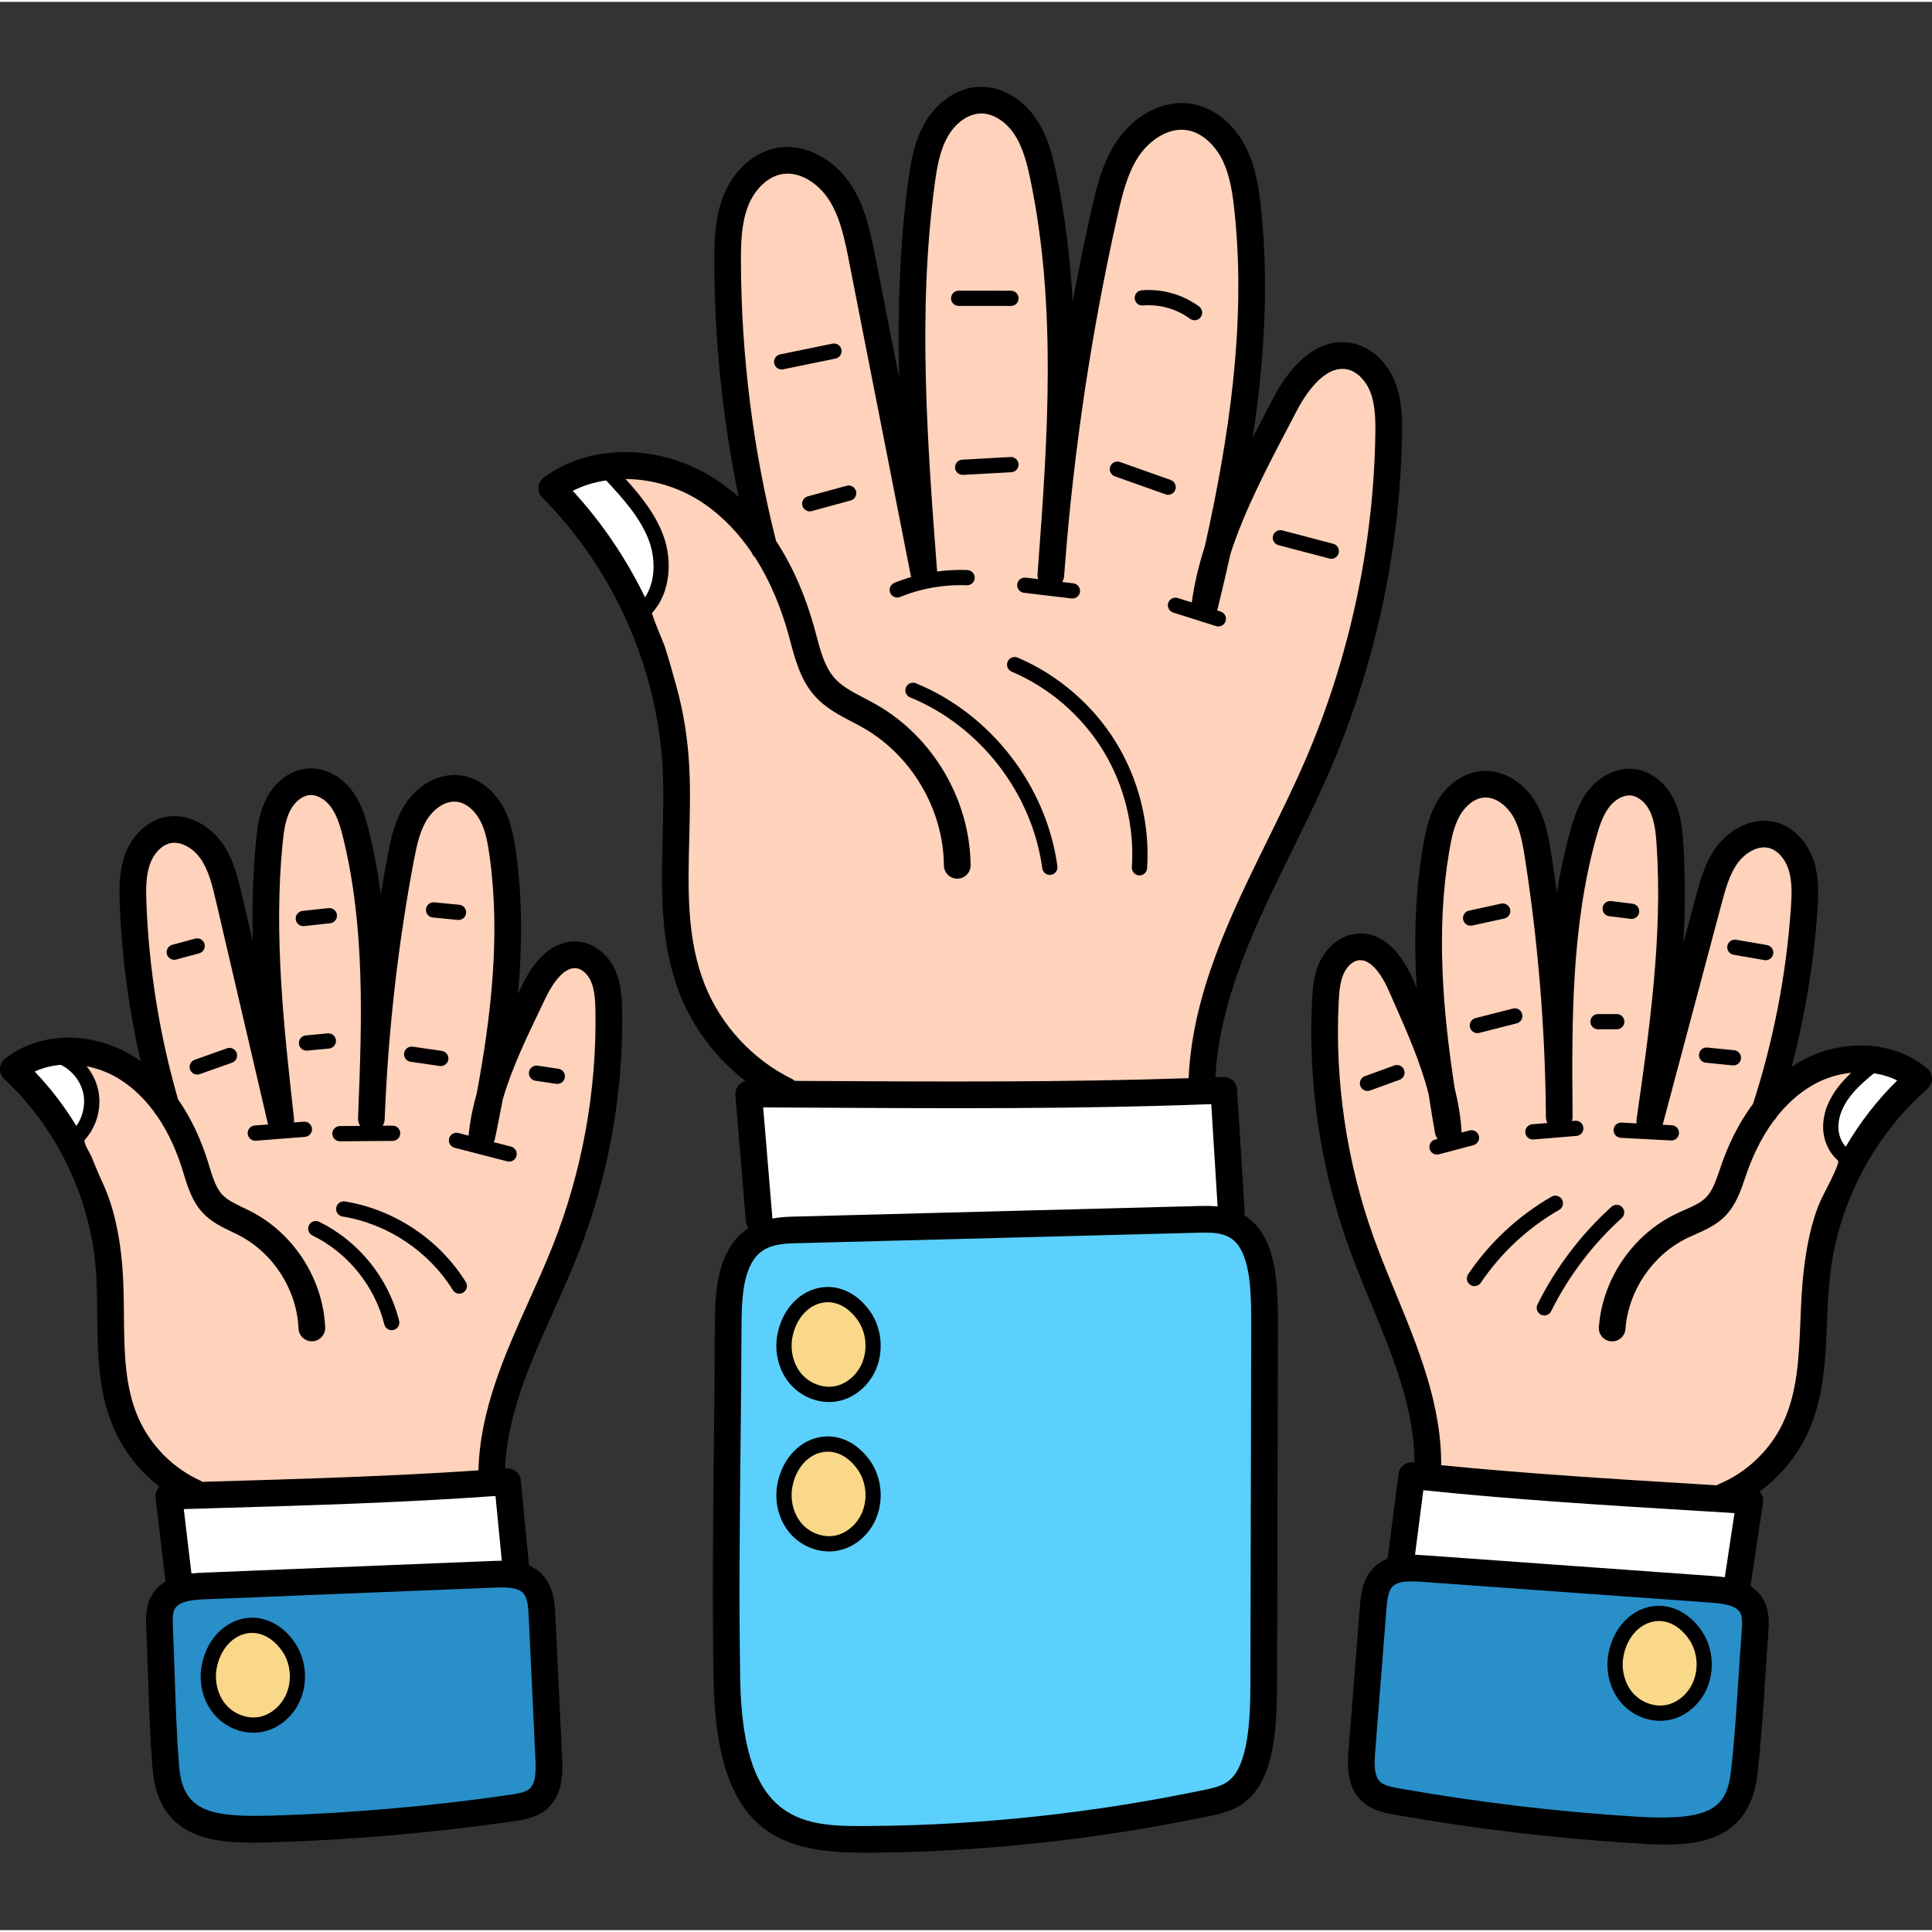 <svg xmlns="http://www.w3.org/2000/svg" height="511pt" version="1.1" viewBox="0 -22 511.999 511" width="511pt">
<rect x="0" y="-22" width="511.999" height="511" fill="#333333" stroke="none"/>
<g id="surface1">
<path d="M 370.336 454.406 C 391.16 458.09 412.395 460.621 433.453 461.926 C 436.02 462.086 438.273 462.16 440.344 462.16 C 454.871 462.16 460.469 458.199 461.73 447.02 C 462.676 438.598 463.246 429.629 463.703 422.434 L 463.891 419.602 C 464.094 416.461 464.305 413.273 464.551 410.125 L 464.559 409.996 C 464.75 407.469 464.812 405.227 463.77 403.383 C 461.98 400.234 457.832 399.52 453.617 399.219 L 376.938 393.699 C 376.141 393.645 375.09 393.582 374.039 393.582 C 371.93 393.582 368.898 393.816 366.922 395.828 C 365.043 397.738 364.664 400.676 364.418 403.777 L 361.449 441.492 C 361.164 445.18 361.074 449.312 363.59 451.766 C 365.258 453.402 367.633 453.93 370.336 454.406 Z M 429.199 416.312 C 430.125 411.152 433.465 407.207 437.707 406.262 C 438.34 406.117 438.98 406.051 439.613 406.051 C 442.852 406.051 446.047 407.938 448.383 411.227 C 451.211 415.215 451.422 420.934 448.895 425.137 C 447.301 427.793 444.801 429.676 442.047 430.305 C 441.367 430.453 440.664 430.531 439.969 430.531 C 436.984 430.531 434 429.172 431.988 426.887 C 429.551 424.133 428.512 420.18 429.199 416.312 Z M 429.199 416.312 " style=" stroke:none;fill-rule:nonzero;fill:rgb(15.686%,56.078%,78.824%);fill-opacity:1;" />
<path d="M 72.281 461.652 C 93.441 460.996 114.742 459.133 135.609 456.109 C 137.836 455.777 140.609 455.367 142.422 453.684 C 145.043 451.285 145.066 447.148 144.883 443.473 L 143.105 405.68 C 142.957 402.59 142.672 399.648 140.863 397.68 C 138.844 395.465 135.531 395.18 132.871 395.18 C 132.215 395.18 131.551 395.199 130.895 395.227 L 54.098 398.336 C 49.871 398.504 45.699 399.09 43.809 402.191 C 42.707 404.016 42.711 406.301 42.82 408.891 C 43.016 413.086 43.16 417.457 43.281 421.23 L 43.297 421.711 C 43.562 429.648 43.836 437.855 44.488 445.855 C 45.562 459.129 53.781 461.727 67.613 461.727 C 69.012 461.727 70.535 461.703 72.281 461.652 Z M 59.176 430.035 C 56.742 427.281 55.699 423.328 56.391 419.465 C 57.316 414.309 60.66 410.367 64.914 409.418 C 65.547 409.277 66.191 409.203 66.828 409.203 C 70.059 409.203 73.246 411.09 75.57 414.379 C 78.398 418.371 78.613 424.09 76.082 428.293 C 74.496 430.941 72 432.824 69.215 433.461 C 68.582 433.605 67.891 433.684 67.156 433.684 C 64.176 433.684 61.191 432.32 59.176 430.035 Z M 59.176 430.035 " style=" stroke:none;fill-rule:nonzero;fill:rgb(15.686%,56.078%,78.824%);fill-opacity:1;" />
<path d="M 227.883 464.43 C 228.965 464.43 230.059 464.422 231.156 464.41 C 260.766 464.148 290.723 460.879 320.195 454.688 C 324.051 453.875 327.453 452.887 330.012 448.992 C 334.34 442.426 334.359 429.773 334.367 422.98 L 334.586 328.77 C 334.609 320.863 334.418 313.332 331.898 308.055 C 329.016 301.988 324.148 301.152 319.32 301.152 C 318.926 301.152 318.512 301.16 318.051 301.172 L 210.27 303.984 C 204.32 304.141 198.41 305.363 195.461 313.16 C 194.602 315.445 194.039 318.285 193.746 321.855 C 193.52 324.773 193.508 327.719 193.5 330.359 C 193.461 339.566 193.367 348.977 193.277 358.074 L 193.246 361.328 C 193.035 381.438 192.82 402.234 193.168 422.574 C 193.82 461.23 209.961 464.43 227.883 464.43 Z M 208.949 331.82 C 209.875 326.668 213.215 322.727 217.465 321.781 C 218.098 321.637 218.746 321.566 219.383 321.566 C 222.656 321.566 225.766 323.402 228.129 326.734 C 230.957 330.734 231.168 336.457 228.645 340.652 C 227.059 343.305 224.559 345.188 221.766 345.82 C 221.129 345.969 220.457 346.043 219.719 346.043 C 216.727 346.043 213.746 344.68 211.738 342.395 C 209.301 339.641 208.262 335.688 208.949 331.82 Z M 208.949 371.422 C 209.875 366.27 213.215 362.324 217.461 361.379 C 218.098 361.238 218.742 361.164 219.383 361.164 C 222.656 361.164 225.766 363.004 228.129 366.336 C 230.957 370.336 231.168 376.059 228.645 380.254 C 227.059 382.902 224.559 384.785 221.758 385.422 C 221.113 385.574 220.422 385.652 219.719 385.652 C 216.742 385.652 213.758 384.285 211.738 381.996 C 209.301 379.242 208.262 375.285 208.949 371.422 Z M 208.949 371.422 " style=" stroke:none;fill-rule:nonzero;fill:rgb(35.686%,81.569%,98.824%);fill-opacity:1;" />
<path d="M 497.043 258.953 L 495.711 258.754 L 494.676 259.617 C 492.309 261.59 489.836 263.73 487.871 266.293 C 485.398 269.539 484.09 273.16 484.191 276.496 C 484.27 279.031 485.25 281.543 486.879 283.391 L 489.617 286.488 L 491.715 282.922 C 495.406 276.633 499.836 270.93 504.879 265.973 L 507.867 263.035 L 504.125 261.152 C 501.996 260.082 499.613 259.344 497.043 258.953 Z M 497.043 258.953 " style=" stroke:none;fill-rule:nonzero;fill:rgb(100%,100%,100%);fill-opacity:1;" />
<path d="M 377.508 369.438 L 374.598 369.137 L 371.598 392.441 L 374.926 392.52 C 375.523 392.535 376.082 392.574 376.586 392.605 L 453.695 398.152 C 454.52 398.215 455.539 398.285 456.656 398.449 L 459.617 398.891 L 463.113 375.688 L 450.559 374.93 C 426.645 373.473 401.918 371.969 377.508 369.438 Z M 377.508 369.438 " style=" stroke:none;fill-rule:nonzero;fill:rgb(100%,100%,100%);fill-opacity:1;" />
<path d="M 210.246 302.91 L 318.02 300.102 C 318.484 300.09 319.008 300.078 319.578 300.078 C 320.605 300.078 321.516 300.121 322.352 300.215 L 325.895 300.605 L 323.812 266.992 L 320.883 267.105 C 301.672 267.844 280.328 268.188 253.715 268.188 C 241.406 268.188 229.031 268.121 217.062 268.055 L 215.676 268.047 C 211.211 268.02 206.734 267.988 202.258 267.973 L 198.988 267.961 L 201.996 304.035 L 205.297 303.375 C 207.156 303.004 208.902 302.949 210.246 302.91 Z M 210.246 302.91 " style=" stroke:none;fill-rule:nonzero;fill:rgb(100%,100%,100%);fill-opacity:1;" />
<path d="M 170.531 141.816 L 173.434 137.453 C 177.105 131.941 176.543 124.691 174.949 120.16 C 172.516 113.23 167.152 107.434 162.84 102.773 L 161.762 101.609 L 160.195 101.844 C 156.641 102.375 153.352 103.406 150.418 104.91 L 146.91 106.711 L 149.582 109.613 C 157.027 117.695 163.305 126.941 168.242 137.102 Z M 170.531 141.816 " style=" stroke:none;fill-rule:nonzero;fill:rgb(100%,100%,100%);fill-opacity:1;" />
<path d="M 136.285 394.102 L 134.008 370.75 L 131.094 370.961 C 106.746 372.711 82.008 373.441 58.086 374.148 L 45.34 374.52 L 48.113 397.812 L 51.078 397.473 C 52.199 397.344 53.242 397.297 54.051 397.27 L 130.879 394.16 C 131.488 394.133 132.199 394.102 132.98 394.102 Z M 136.285 394.102 " style=" stroke:none;fill-rule:nonzero;fill:rgb(100%,100%,100%);fill-opacity:1;" />
<path d="M 17.418 256.992 L 16.672 256.633 L 15.852 256.703 C 13.008 256.949 10.348 257.637 7.941 258.75 L 4.129 260.512 L 7.031 263.547 C 11.016 267.715 14.598 272.395 17.676 277.449 L 20.047 281.355 L 22.688 277.625 C 24.93 274.457 25.797 270.352 25.016 266.645 C 24.152 262.543 21.238 258.848 17.418 256.992 Z M 17.418 256.992 " style=" stroke:none;fill-rule:nonzero;fill:rgb(100%,100%,100%);fill-opacity:1;" />
<path d="M 478.695 262.57 C 474.906 264.785 471.469 267.836 468.48 271.637 L 468.309 271.855 L 468.18 272.098 C 468.141 272.176 468.09 272.238 468.023 272.297 L 467.801 272.5 L 467.625 272.738 C 464.555 276.887 462.016 281.82 460.062 287.426 C 459.926 287.836 459.781 288.254 459.625 288.699 C 458.562 291.844 457.363 295.406 454.805 297.891 C 452.898 299.746 450.355 300.859 448.098 301.848 C 447.348 302.184 446.598 302.516 445.871 302.871 C 435.723 307.785 428.617 318.227 427.766 329.484 C 427.746 329.758 427.516 329.98 427.211 329.98 C 427.211 329.98 427.211 329.98 427.207 329.98 C 426.906 329.957 426.68 329.695 426.699 329.406 C 427.57 317.773 434.91 306.984 445.402 301.906 C 446.141 301.547 446.898 301.207 447.684 300.867 C 449.941 299.879 452.273 298.852 454.059 297.121 C 456.426 294.816 457.539 291.531 458.625 288.336 C 458.766 287.91 458.906 287.488 459.07 287.035 C 461.094 281.227 463.754 276.109 466.977 271.824 L 467.277 271.422 L 467.43 270.941 C 472.918 253.938 476.332 236.301 477.578 218.516 C 477.852 214.551 477.996 210.695 476.848 207.055 C 475.586 203.07 472.75 200.098 469.449 199.297 C 468.816 199.141 468.16 199.062 467.496 199.062 C 463.539 199.062 460.059 201.809 458.281 204.164 C 455.586 207.734 454.41 212.137 453.277 216.398 L 437.281 276.434 L 436.922 276.418 L 436.684 274.773 C 436.664 274.645 436.664 274.594 436.668 274.582 C 440.102 250.609 443.648 225.824 442.008 201.246 C 441.801 198.039 441.453 194.355 439.957 191.215 C 438.344 187.875 435.48 185.617 432.492 185.324 C 432.262 185.301 432.027 185.293 431.793 185.293 C 429.027 185.293 426.16 186.859 424.117 189.488 C 422.02 192.188 420.938 195.652 420.086 198.695 C 413.309 223.059 413.535 248.977 413.734 271.82 L 413.746 273.488 C 413.746 273.531 413.734 273.59 413.711 273.66 L 413.32 274.867 L 412.746 273.742 C 412.715 273.684 412.676 273.59 412.676 273.539 L 412.664 271.867 C 412.434 249.41 410.562 226.77 407.098 204.57 C 406.371 199.879 405.59 195.703 403.418 192.098 C 401.688 189.215 398.102 185.848 393.676 185.848 C 393.477 185.848 393.277 185.852 393.062 185.867 C 388.062 186.242 385.121 190.668 384.336 192.02 C 382.43 195.324 381.691 199.055 381.047 202.902 C 377.223 225.711 379.836 248.805 382.539 266.375 L 382.559 266.512 L 382.594 266.645 C 383.516 270.352 384.078 273.789 384.312 277.137 C 384.312 277.184 384.305 277.227 384.297 277.273 L 384.141 278.504 L 383.359 277.488 C 383.316 277.434 383.266 277.352 383.25 277.266 C 382.684 274.023 382.121 270.637 381.539 266.914 L 381.52 266.777 L 381.484 266.645 C 379.359 258.25 375.711 249.988 372.184 241.992 L 370.727 238.703 C 369.145 235.062 365.711 228.953 360.492 228.953 C 360.227 228.953 359.961 228.969 359.695 229.004 C 357.113 229.324 354.691 231.332 353.375 234.238 C 352.148 236.938 351.902 240.027 351.758 242.961 C 350.699 264.258 353.945 286.141 361.141 306.242 C 363 311.43 365.18 316.715 367.102 321.375 C 372.957 335.57 379.012 350.25 378.926 365.773 L 378.91 368.508 L 381.629 368.773 C 405.117 371.094 429.293 372.562 450.609 373.852 C 451.988 373.945 453.355 374.023 454.73 374.105 L 455.68 374.129 L 456.457 373.68 L 456.496 373.645 C 464.613 370.309 471.43 363.848 475.195 355.918 C 479.32 347.223 479.711 337.727 480.121 327.613 C 480.289 323.473 480.48 318.781 481.016 314.344 C 481.617 309.34 482.746 304.277 484.359 299.309 L 484.957 297.473 L 485.652 295.617 C 486.832 292.496 488.211 289.418 489.754 286.473 L 490.855 284.371 L 489.062 282.816 C 487.309 281.293 486.219 278.906 486.148 276.43 C 486.035 272.75 487.871 269.531 489.434 267.477 C 490.293 266.344 491.32 265.234 492.66 263.98 L 499.137 257.914 L 490.309 258.805 C 486.211 259.223 482.195 260.523 478.695 262.57 Z M 478.695 262.57 " style=" stroke:none;fill-rule:nonzero;fill:rgb(100%,82.353%,73.333%);fill-opacity:1;" />
<path d="M 348.457 180.609 C 360.395 153.16 366.973 122.828 367.48 92.887 C 367.543 88.75 367.48 84.387 366.008 80.477 C 364.402 76.199 361.137 73.113 357.496 72.426 C 356.914 72.312 356.324 72.258 355.734 72.258 C 348.668 72.258 343.43 80.273 340.934 85.062 C 340.281 86.324 339.621 87.586 338.953 88.859 L 338.66 89.422 C 332.949 100.32 327.043 111.59 323.266 123.246 L 323.219 123.379 L 323.191 123.516 C 322.121 128.273 320.988 133.109 319.801 137.965 L 319.164 139.297 L 318.582 139.109 L 318.797 137.555 C 319.445 132.879 320.543 128.172 322.152 123.172 L 322.195 123.039 L 322.227 122.902 C 327.648 98.531 333.461 66.422 330.23 34.133 C 329.703 28.875 328.992 23.34 326.617 18.535 C 324.602 14.441 320.445 9.785 314.824 8.988 C 314.273 8.914 313.707 8.875 313.148 8.875 C 307.203 8.875 302.113 13.16 299.562 16.828 C 296.176 21.699 294.68 27.496 293.211 34.023 C 286.316 64.703 281.598 96.203 279.188 127.645 L 279.012 129.992 C 279 130.055 278.965 130.121 278.938 130.172 L 278.328 131.168 L 277.977 130.066 C 277.945 129.965 277.945 129.922 277.945 129.922 L 278.117 127.566 C 280.516 95.566 283.234 59.301 276.023 24.602 C 275.129 20.273 273.941 15.316 271.219 11.289 C 268.434 7.141 264.156 4.566 260.062 4.566 C 259.93 4.566 259.797 4.566 259.684 4.574 C 255.391 4.719 251.113 7.66 248.523 12.25 C 246.145 16.465 245.332 21.422 244.703 26.133 C 240.125 60.344 242.781 95.309 245.355 129.18 L 245.457 130.488 C 245.199 130.539 244.945 130.594 244.695 130.648 L 244.281 129.324 L 227.961 46.285 C 226.766 40.188 225.531 33.887 222.062 28.625 C 219.484 24.699 214.625 20.512 208.727 20.512 C 208.043 20.512 207.355 20.57 206.688 20.688 C 201.918 21.527 197.617 25.477 195.465 30.988 C 193.48 36.051 193.336 41.684 193.359 47.023 C 193.449 72.156 196.605 97.23 202.738 121.555 L 202.863 122.047 L 203.141 122.469 C 207.32 128.844 210.602 136.301 212.891 144.613 L 213.398 146.504 C 214.621 151.086 215.883 155.82 219.004 159.285 C 221.332 161.859 224.539 163.539 227.637 165.16 L 228.109 165.406 C 228.984 165.863 229.859 166.32 230.727 166.82 C 244.859 174.859 254.078 190.559 254.207 206.824 C 254.211 207.117 253.973 207.359 253.68 207.363 C 253.391 207.363 253.152 207.129 253.148 206.824 C 253.008 190.941 244.004 175.602 230.199 167.742 C 229.199 167.176 228.176 166.637 227.145 166.102 C 223.965 164.445 220.68 162.738 218.211 159.996 C 214.91 156.328 213.559 151.258 212.363 146.758 L 211.863 144.906 C 209.648 136.871 206.523 129.691 202.582 123.566 L 202.375 123.25 L 202.098 122.988 C 202.047 122.945 202.004 122.875 201.969 122.781 L 201.844 122.461 L 201.648 122.172 C 197.77 116.484 193.191 111.836 188.043 108.348 C 181.535 103.941 173.633 101.488 165.797 101.441 L 158.977 101.402 L 163.559 106.461 C 167.379 110.672 171.176 115.32 173.102 120.809 C 174.855 125.805 174.828 133.273 170.621 137.867 L 169.297 139.309 L 170.086 141.102 C 171.52 144.367 172.789 147.645 173.867 150.852 L 174.539 152.844 L 175.066 154.625 C 175.488 156.059 175.848 157.352 176.168 158.582 L 176.715 160.707 L 177.105 162.441 C 178.473 168.516 179.332 174.672 179.656 180.734 C 179.996 186.957 179.824 193.539 179.672 199.426 C 179.316 213.547 178.98 226.879 183.953 239.477 C 188.5 250.977 197.469 260.688 208.52 266.094 C 208.574 266.129 208.621 266.172 208.668 266.215 L 209.512 266.945 L 216.844 266.98 C 227.898 267.043 240.426 267.113 252.918 267.113 C 277.371 267.113 297.129 266.832 315.094 266.23 L 317.992 266.102 L 317.992 263.27 C 319.031 241.234 329.035 220.902 338.734 201.184 C 342.039 194.461 345.457 187.508 348.457 180.609 Z M 348.457 180.609 " style=" stroke:none;fill-rule:nonzero;fill:rgb(100%,82.353%,73.333%);fill-opacity:1;" />
<path d="M 51.988 372.68 L 52.852 373.227 L 57.883 373.082 C 79.227 372.457 103.414 371.754 126.988 370.164 L 129.715 369.98 L 129.785 367.25 C 130.191 351.758 136.703 337.262 143.004 323.242 C 145.086 318.613 147.441 313.367 149.441 308.309 C 157.258 288.445 161.184 266.676 160.797 245.344 C 160.742 242.398 160.594 239.293 159.457 236.586 C 158.23 233.637 155.871 231.555 153.297 231.145 C 152.973 231.098 152.645 231.07 152.316 231.07 C 147.223 231.07 143.648 236.973 141.969 240.492 C 141.469 241.539 140.973 242.586 140.461 243.641 C 136.672 251.539 132.75 259.703 130.344 268.082 L 130.305 268.219 L 130.277 268.359 C 129.566 272.164 128.82 275.863 128.258 278.617 C 128.242 278.664 128.219 278.707 128.195 278.75 L 127.336 280.34 L 127.207 280.309 L 127.203 278.363 C 127.543 275.039 128.207 271.668 129.23 268.062 L 129.27 267.926 L 129.293 267.789 C 132.547 250.309 135.887 227.305 132.777 204.398 C 132.25 200.52 131.629 196.758 129.824 193.406 C 129.086 192.035 126.285 187.523 121.301 186.988 C 121 186.957 120.699 186.941 120.402 186.941 C 116.109 186.941 112.605 190.012 110.754 192.887 C 108.473 196.434 107.559 200.582 106.68 205.246 C 102.531 227.316 99.953 249.875 99.02 272.316 L 98.949 274.004 C 98.945 274.09 98.883 274.211 98.844 274.273 L 98.434 274.953 L 97.957 274.227 C 97.93 274.184 97.879 274.086 97.887 273.941 L 97.945 272.262 C 98.859 249.406 99.891 223.508 93.891 198.969 C 93.148 195.922 92.184 192.441 90.156 189.641 C 88.168 186.895 85.195 185.191 82.395 185.191 C 82.227 185.191 82.055 185.195 81.906 185.207 C 78.91 185.406 75.984 187.574 74.266 190.867 C 72.699 193.887 72.234 197.434 71.891 200.816 C 69.484 225.32 72.25 250.168 74.922 274.195 L 74.938 274.305 C 74.938 274.371 74.922 274.434 74.914 274.5 L 74.641 276.258 L 74.441 276.273 L 73.938 274.617 C 73.918 274.551 73.895 274.48 73.867 274.406 L 60.141 215.527 C 59.141 211.262 58.109 206.852 55.547 203.238 C 53.785 200.75 50.289 197.84 46.234 197.84 C 45.656 197.84 45.082 197.898 44.539 198.016 C 41.207 198.723 38.277 201.609 36.898 205.543 C 35.629 209.148 35.66 213.008 35.809 216.977 C 36.488 234.766 39.348 252.5 44.305 269.691 L 44.445 270.176 L 44.734 270.59 C 47.824 274.973 50.324 280.172 52.164 286.031 L 52.57 287.363 C 53.547 290.582 54.562 293.91 56.848 296.273 C 58.559 298.047 60.875 299.152 63.105 300.215 C 63.867 300.582 64.625 300.945 65.355 301.328 C 75.68 306.738 82.676 317.758 83.18 329.41 C 83.191 329.586 83.113 329.711 83.043 329.781 C 82.977 329.855 82.855 329.945 82.648 329.953 C 82.355 329.953 82.129 329.734 82.113 329.441 C 81.629 318.172 74.855 307.508 64.855 302.273 C 64.137 301.895 63.395 301.539 62.633 301.176 C 60.316 300.07 57.914 298.922 56.074 297.016 C 53.621 294.48 52.566 291.027 51.547 287.684 L 51.141 286.363 C 49.367 280.723 46.984 275.711 44.043 271.465 L 43.875 271.223 L 43.664 271.016 C 43.609 270.961 43.566 270.906 43.539 270.848 L 43.414 270.582 L 43.238 270.348 C 40.359 266.453 37.02 263.301 33.309 260.969 C 30.312 259.094 27.02 257.797 23.52 257.117 L 15.348 255.531 L 20.625 261.965 C 21.855 263.465 22.707 265.219 23.09 267.043 C 23.875 270.758 22.766 274.812 20.188 277.625 L 18.742 279.195 L 19.758 281.074 C 21.031 283.441 22.199 285.867 23.227 288.293 L 23.992 290.102 L 24.672 291.949 C 27.172 298.73 28.75 305.691 29.371 312.645 C 29.758 317.023 29.797 321.531 29.836 325.941 L 29.84 326.074 C 29.941 336.105 30.039 345.578 33.879 354.383 C 37.395 362.43 44 369.098 51.988 372.68 Z M 51.988 372.68 " style=" stroke:none;fill-rule:nonzero;fill:rgb(100%,82.353%,73.333%);fill-opacity:1;" />
<path d="M 439.652 404.09 C 438.859 404.09 438.062 404.18 437.289 404.355 C 432.266 405.465 428.332 410.023 427.266 415.969 C 426.488 420.359 427.734 425.039 430.516 428.176 C 432.895 430.875 436.438 432.488 439.996 432.488 C 440.836 432.488 441.668 432.398 442.477 432.219 C 445.711 431.477 448.738 429.211 450.578 426.148 C 453.492 421.305 453.242 414.699 449.977 410.09 C 447.234 406.219 443.566 404.09 439.652 404.09 Z M 439.652 404.09 " style=" stroke:none;fill-rule:nonzero;fill:rgb(97.647%,84.706%,53.725%);fill-opacity:1;" />
<path d="M 219.387 319.602 C 218.605 319.602 217.812 319.691 217.035 319.863 C 212.012 320.988 208.078 325.551 207.016 331.488 C 206.238 335.859 207.48 340.535 210.262 343.703 C 212.652 346.395 216.191 348.004 219.734 348.004 C 220.586 348.004 221.422 347.91 222.215 347.73 C 225.445 347.004 228.48 344.734 230.328 341.66 C 233.242 336.82 232.996 330.215 229.723 325.598 C 226.98 321.73 223.309 319.602 219.387 319.602 Z M 219.387 319.602 " style=" stroke:none;fill-rule:nonzero;fill:rgb(97.647%,84.706%,53.725%);fill-opacity:1;" />
<path d="M 219.734 387.602 C 220.582 387.602 221.422 387.512 222.215 387.328 C 225.445 386.605 228.48 384.336 230.328 381.262 C 233.242 376.422 232.996 369.816 229.723 365.195 C 226.977 361.332 223.309 359.203 219.387 359.203 C 218.602 359.203 217.812 359.293 217.031 359.465 C 212.008 360.59 208.078 365.148 207.012 371.09 C 206.238 375.461 207.48 380.137 210.262 383.305 C 212.652 385.996 216.191 387.602 219.734 387.602 Z M 219.734 387.602 " style=" stroke:none;fill-rule:nonzero;fill:rgb(97.647%,84.706%,53.725%);fill-opacity:1;" />
<path d="M 67.18 435.645 C 68.027 435.645 68.867 435.551 69.652 435.371 C 72.883 434.648 75.918 432.379 77.77 429.301 C 80.684 424.461 80.438 417.855 77.164 413.234 C 74.418 409.375 70.746 407.246 66.828 407.246 C 66.043 407.246 65.25 407.332 64.469 407.508 C 59.453 408.633 55.527 413.191 54.465 419.121 C 53.676 423.5 54.918 428.18 57.707 431.34 C 60.09 434.035 63.629 435.645 67.18 435.645 Z M 67.18 435.645 " style=" stroke:none;fill-rule:nonzero;fill:rgb(97.647%,84.706%,53.725%);fill-opacity:1;" />
<path d="M 352.195 182.23 C 364.34 154.293 371.031 123.422 371.543 92.961 C 371.617 88.43 371.547 83.621 369.816 79.035 C 367.715 73.461 363.289 69.395 358.27 68.426 C 350.496 66.922 343.055 72.168 337.324 83.188 C 336.578 84.625 335.82 86.07 335.059 87.527 C 334.031 89.488 333 91.457 331.977 93.434 C 334.961 73.781 336.285 53.723 334.281 33.727 C 333.715 28.094 332.941 22.141 330.27 16.727 C 327.059 10.227 321.5 5.828 315.398 4.965 C 308.457 3.988 300.938 7.727 296.227 14.504 C 292.41 19.984 290.746 26.441 289.246 33.129 C 287.438 41.18 285.777 49.285 284.27 57.426 C 283.641 46.168 282.324 34.926 280.008 23.777 C 279.031 19.066 277.723 13.652 274.594 9.008 C 270.934 3.574 265.121 0.32 259.559 0.508 C 253.852 0.699 248.266 4.43 244.988 10.246 C 242.246 15.102 241.352 20.492 240.668 25.602 C 238.359 42.879 237.867 60.289 238.273 77.629 L 231.957 45.496 C 230.742 39.32 229.367 32.324 225.469 26.391 C 221.621 20.535 214.102 15.262 205.992 16.684 C 199.836 17.762 194.352 22.672 191.672 29.504 C 189.438 35.207 189.273 41.293 189.293 47.039 C 189.363 67.918 191.527 88.77 195.738 109.211 C 194.059 107.715 192.262 106.293 190.328 104.984 C 175.734 95.094 156.73 94.711 144.117 104.047 C 143.289 104.656 142.773 105.598 142.695 106.625 C 142.617 107.648 142.992 108.656 143.719 109.383 C 162.547 128.25 174.164 154.332 175.594 180.945 C 175.914 186.945 175.758 193.195 175.602 199.246 C 175.246 213.18 174.879 227.586 180.168 240.969 C 183.742 250.016 189.863 258.035 197.559 264 C 196.895 264.164 196.281 264.512 195.809 265.023 C 195.137 265.75 194.801 266.727 194.883 267.715 L 197.676 301.215 C 197.73 301.875 197.969 302.469 198.328 302.969 C 195.707 304.695 193.285 307.418 191.66 311.73 C 189.641 317.094 189.453 323.332 189.43 330.344 C 189.395 340.539 189.285 350.945 189.18 361.004 C 188.969 381.238 188.754 402.16 189.102 422.641 C 189.801 464.309 207.672 468.484 229.527 468.484 C 230.078 468.484 230.633 468.484 231.188 468.477 C 261.066 468.223 291.297 464.918 321.039 458.664 C 324.496 457.938 329.719 456.84 333.418 451.227 C 338.008 444.25 338.418 432.988 338.441 422.984 L 338.66 328.777 C 338.676 320.383 338.457 312.344 335.574 306.297 C 334 302.996 331.91 300.887 329.676 299.516 C 329.793 299.129 329.855 298.723 329.828 298.297 L 327.836 266.219 C 327.719 264.297 326.117 262.844 324.164 262.902 C 323.477 262.934 322.781 262.949 322.094 262.977 C 323.215 241.965 332.941 222.168 342.367 203.02 C 345.699 196.242 349.148 189.234 352.195 182.23 Z M 160.633 104.812 C 164.996 109.52 169.906 114.852 172.117 121.152 C 173.672 125.582 173.766 131.547 170.941 135.797 C 165.949 125.523 159.508 115.961 151.785 107.586 C 154.496 106.195 157.496 105.285 160.633 104.812 Z M 331.586 328.762 L 331.371 422.969 C 331.355 429.461 331.328 441.539 327.512 447.34 C 325.566 450.293 322.996 451.031 319.582 451.75 C 290.297 457.906 260.535 461.156 231.125 461.41 C 213.48 461.562 196.824 461.703 196.164 422.523 C 195.824 402.133 196.039 381.262 196.246 361.078 C 196.352 351.004 196.461 340.59 196.496 330.367 C 196.516 325.227 196.535 318.828 198.273 314.223 C 200.477 308.375 204.371 307.141 210.352 306.984 L 318.129 304.168 C 318.539 304.156 318.938 304.152 319.32 304.152 C 324.227 304.152 327.176 305.109 329.191 309.336 C 331.434 314.047 331.605 321.211 331.586 328.762 Z M 317.945 297.102 L 210.168 299.918 C 208.809 299.953 206.859 300.008 204.703 300.434 L 202.246 270.973 C 207.105 270.996 211.965 271.023 216.824 271.051 C 250.949 271.242 286.203 271.438 320.996 270.105 L 322.676 297.234 C 320.855 297.035 319.199 297.07 317.945 297.102 Z M 314.992 263.23 C 282.207 264.332 249.039 264.16 216.863 263.98 C 214.789 263.969 212.715 263.961 210.641 263.949 C 210.41 263.75 210.164 263.566 209.875 263.426 C 199.441 258.309 191.008 249.176 186.738 238.367 C 181.98 226.324 182.312 213.262 182.668 199.426 C 182.824 193.242 182.988 186.844 182.652 180.566 C 182.266 173.406 181.188 166.367 179.27 159.469 C 178.281 155.902 177.305 152.336 176.168 148.816 C 175.844 147.805 172.543 140.215 172.832 139.898 C 177.852 134.41 178.066 125.902 175.93 119.816 C 173.828 113.824 169.777 108.859 165.785 104.445 C 172.801 104.48 180.129 106.613 186.363 110.836 C 191.66 114.426 195.84 118.984 199.164 123.863 C 199.367 124.379 199.672 124.836 200.062 125.191 C 204.508 132.105 207.27 139.539 208.969 145.707 C 209.141 146.32 209.301 146.934 209.465 147.551 C 210.75 152.363 212.207 157.816 215.98 162.008 C 218.797 165.133 222.34 166.98 225.762 168.77 C 226.758 169.285 227.75 169.805 228.715 170.355 C 241.609 177.691 250.023 192.02 250.145 206.855 C 250.16 208.797 251.742 210.359 253.676 210.359 C 253.688 210.359 253.699 210.359 253.707 210.359 C 255.66 210.344 257.23 208.75 257.215 206.797 C 257.07 189.488 247.254 172.773 232.211 164.211 C 231.172 163.617 230.105 163.059 229.031 162.5 C 226.031 160.934 223.199 159.457 221.23 157.273 C 218.598 154.352 217.48 150.164 216.297 145.73 C 216.125 145.094 215.957 144.461 215.785 143.828 C 213.883 136.938 210.75 128.605 205.648 120.828 C 199.574 96.711 196.445 71.883 196.359 47.016 C 196.34 41.953 196.473 36.629 198.254 32.086 C 200.008 27.602 203.523 24.293 207.207 23.648 C 212.16 22.777 216.98 26.352 219.559 30.273 C 222.699 35.047 223.879 41.051 225.02 46.859 L 241.359 130.004 C 241.387 130.145 241.438 130.273 241.48 130.406 C 239.965 130.852 238.473 131.367 237.016 131.965 C 235.984 132.391 235.488 133.57 235.914 134.602 C 236.234 135.383 236.988 135.855 237.781 135.855 C 238.039 135.855 238.297 135.805 238.547 135.703 C 244.098 133.422 250.191 132.359 256.199 132.605 C 257.32 132.66 258.254 131.785 258.301 130.672 C 258.348 129.559 257.48 128.617 256.367 128.57 C 253.695 128.457 251.008 128.598 248.344 128.953 C 245.785 95.277 243.145 60.453 247.676 26.535 C 248.266 22.113 249.02 17.48 251.141 13.719 C 253.188 10.094 256.582 7.68 259.793 7.574 C 262.945 7.441 266.453 9.582 268.73 12.961 C 271.145 16.543 272.246 21.164 273.086 25.215 C 280.055 58.754 277.656 93.582 275.129 127.344 C 275.07 128.109 275.016 128.879 274.957 129.66 C 274.922 130.117 274.984 130.559 275.113 130.973 L 271.809 130.578 C 270.703 130.457 269.699 131.238 269.566 132.344 C 269.434 133.453 270.227 134.457 271.332 134.59 L 283.965 136.098 C 284.047 136.105 284.129 136.109 284.207 136.109 C 285.215 136.109 286.09 135.355 286.211 134.328 C 286.34 133.223 285.551 132.215 284.445 132.086 L 281.496 131.734 C 281.773 131.273 281.961 130.754 282.004 130.168 C 282.062 129.406 282.121 128.641 282.176 127.879 C 284.578 96.605 289.273 65.262 296.145 34.68 C 297.535 28.477 298.941 22.98 302.027 18.543 C 304.652 14.77 309.492 11.27 314.406 11.969 C 318.867 12.598 322.25 16.457 323.93 19.859 C 326.082 24.211 326.75 29.445 327.25 34.434 C 330.203 63.91 325.641 93.773 319.301 122.254 C 317.73 127.133 316.523 132.094 315.828 137.148 L 312.121 135.977 C 311.059 135.641 309.922 136.23 309.586 137.293 C 309.25 138.359 309.84 139.492 310.906 139.828 L 322.258 143.422 C 322.461 143.484 322.668 143.516 322.871 143.516 C 323.727 143.516 324.523 142.965 324.793 142.105 C 325.129 141.043 324.543 139.906 323.48 139.57 L 322.516 139.266 C 322.609 139.059 322.688 138.84 322.742 138.609 C 323.898 133.844 325.031 129.027 326.117 124.172 C 329.812 112.797 335.637 101.672 341.324 90.812 C 342.09 89.352 342.852 87.895 343.602 86.449 C 345.539 82.723 350.711 74.18 356.934 75.371 C 359.523 75.871 361.984 78.289 363.207 81.531 C 364.496 84.953 364.539 88.996 364.477 92.848 C 363.98 122.387 357.492 152.32 345.715 179.418 C 342.734 186.27 339.324 193.199 336.023 199.906 C 326.199 219.867 316.039 240.512 314.992 263.203 C 314.988 263.211 314.992 263.223 314.992 263.23 Z M 314.992 263.23 " style=" stroke:none;fill-rule:nonzero;fill:rgb(0%,0%,0%);fill-opacity:1;" />
<path d="M 163.211 235.016 C 161.438 230.77 157.883 227.75 153.934 227.129 C 147.867 226.176 142.316 230.305 138.297 238.742 C 137.957 239.457 137.613 240.176 137.266 240.898 C 138.383 228.625 138.488 216.195 136.812 203.848 C 136.254 199.754 135.535 195.426 133.414 191.484 C 130.805 186.633 126.438 183.441 121.734 182.941 C 116.406 182.375 110.738 185.41 107.344 190.68 C 104.66 194.84 103.609 199.59 102.688 204.492 C 102.059 207.828 101.469 211.172 100.914 214.523 C 100.18 208.988 99.184 203.477 97.844 198.004 C 97.008 194.574 95.906 190.633 93.453 187.254 C 90.504 183.191 85.965 180.852 81.629 181.152 C 77.211 181.453 73.004 184.465 70.652 189.004 C 68.738 192.688 68.215 196.668 67.848 200.426 C 66.98 209.262 66.77 218.113 66.98 226.941 L 64.125 214.695 C 63.082 210.234 61.902 205.172 58.863 200.883 C 55.781 196.531 49.898 192.727 43.695 194.039 C 38.992 195.031 34.914 198.926 33.059 204.191 C 31.551 208.48 31.582 212.938 31.742 217.129 C 32.281 231.137 34.141 245.078 37.27 258.738 C 36.688 258.32 36.094 257.914 35.477 257.527 C 24.469 250.613 10.426 250.84 1.332 258.074 C 0.527 258.715 0.043 259.672 0.004 260.699 C -0.039 261.727 0.371 262.719 1.121 263.422 C 14.836 276.234 23.656 294.309 25.316 313.008 C 25.691 317.234 25.734 321.68 25.773 325.977 C 25.867 336.02 25.965 346.406 30.152 356.004 C 32.801 362.078 37.035 367.441 42.266 371.516 C 42.199 371.578 42.125 371.633 42.066 371.703 C 41.418 372.453 41.117 373.441 41.234 374.426 L 43.871 396.613 C 42.508 397.43 41.277 398.539 40.344 400.066 C 38.496 403.109 38.648 406.555 38.762 409.07 C 38.945 413.152 39.082 417.328 39.215 421.363 C 39.484 429.508 39.758 437.922 40.434 446.188 C 41.855 463.715 54.922 465.828 66.68 465.828 C 68.645 465.828 70.574 465.77 72.406 465.715 C 93.676 465.062 115.137 463.184 136.188 460.137 C 138.664 459.777 142.414 459.234 145.191 456.676 C 149.402 452.801 149.113 446.605 148.957 443.277 L 147.168 405.492 C 147.031 402.566 146.82 398.145 143.855 394.918 C 142.781 393.75 141.527 392.941 140.203 392.367 L 138.012 369.824 C 137.824 367.91 136.129 366.496 134.227 366.645 C 134.109 366.652 133.996 366.66 133.879 366.668 C 134.422 352.297 140.391 338.98 146.715 324.91 C 148.926 319.984 151.215 314.891 153.223 309.801 C 161.234 289.453 165.262 267.141 164.863 245.273 C 164.805 241.945 164.625 238.41 163.211 235.016 Z M 16.109 259.688 C 19.078 261.133 21.398 264.035 22.078 267.262 C 22.699 270.191 21.977 273.434 20.242 275.895 C 17.086 270.707 13.387 265.855 9.199 261.477 C 11.316 260.492 13.664 259.902 16.109 259.688 Z M 140.402 451.473 C 139.32 452.469 137.391 452.816 135.168 453.141 C 114.383 456.152 93.191 458.004 72.188 458.648 C 55.551 459.152 48.438 457.461 47.477 445.613 C 46.816 437.52 46.543 429.188 46.281 421.133 C 46.145 417.074 46.008 412.875 45.82 408.754 C 45.73 406.668 45.707 404.852 46.383 403.742 C 47.531 401.852 50.984 401.465 54.215 401.336 L 131.02 398.227 C 133.945 398.109 137.191 398.113 138.652 399.699 C 139.785 400.938 139.988 403.305 140.109 405.828 L 141.891 443.609 C 142.035 446.621 142.047 449.961 140.402 451.473 Z M 130.734 391.16 L 53.934 394.273 C 53.066 394.309 51.957 394.355 50.734 394.492 L 48.707 377.426 C 51.809 377.328 54.902 377.238 58 377.148 C 82.027 376.445 106.832 375.715 131.312 373.949 L 132.98 391.105 C 132.148 391.105 131.383 391.133 130.734 391.16 Z M 146.648 307.211 C 144.703 312.148 142.449 317.164 140.27 322.016 C 133.836 336.32 127.211 351.105 126.793 367.168 C 103.758 368.723 80.43 369.418 57.793 370.082 C 56.426 370.125 55.059 370.164 53.688 370.203 C 53.543 370.113 53.398 370.02 53.238 369.949 C 45.898 366.664 39.844 360.551 36.629 353.18 C 33.02 344.898 32.934 335.676 32.84 325.91 C 32.797 321.477 32.754 316.891 32.355 312.379 C 31.699 305.012 30.227 297.402 27.082 290.715 C 26.043 288.508 25.168 286.211 24.215 283.969 C 23.812 283.031 22.254 280.703 22.391 279.656 C 25.621 276.145 27.016 271.098 26.031 266.426 C 25.535 264.086 24.453 261.902 22.949 260.066 C 25.984 260.652 28.984 261.797 31.715 263.512 C 35.426 265.844 38.414 268.867 40.828 272.137 C 41.016 272.535 41.273 272.883 41.582 273.176 C 44.836 277.883 46.938 283 48.277 287.262 C 48.41 287.691 48.543 288.125 48.676 288.559 C 49.742 292.066 50.957 296.043 53.918 299.105 C 56.133 301.398 58.906 302.723 61.355 303.895 C 62.066 304.234 62.777 304.574 63.469 304.938 C 72.531 309.684 78.672 319.355 79.113 329.574 C 79.199 331.527 80.832 333.027 82.797 332.953 C 84.746 332.867 86.262 331.219 86.176 329.27 C 85.629 316.578 78 304.57 66.746 298.676 C 65.98 298.273 65.191 297.895 64.402 297.516 C 62.309 296.516 60.332 295.57 59.004 294.195 C 57.223 292.352 56.355 289.508 55.438 286.496 C 55.297 286.043 55.16 285.594 55.023 285.145 C 53.484 280.238 51.035 274.336 47.188 268.859 C 42.309 251.938 39.48 234.449 38.805 216.859 C 38.664 213.199 38.629 209.656 39.723 206.539 C 40.75 203.629 42.883 201.434 45.152 200.953 C 48.188 200.301 51.402 202.582 53.09 204.969 C 55.332 208.129 56.301 212.285 57.238 216.301 L 70.961 275.18 C 70.988 275.289 71.035 275.391 71.07 275.492 L 67.5 275.773 C 66.387 275.859 65.555 276.832 65.641 277.945 C 65.727 279.004 66.609 279.809 67.652 279.809 C 67.707 279.809 67.758 279.805 67.812 279.801 L 80.82 278.785 C 81.93 278.699 82.762 277.727 82.676 276.613 C 82.59 275.504 81.609 274.672 80.504 274.758 L 77.875 274.961 C 77.93 274.645 77.953 274.32 77.918 273.984 C 75.254 250.07 72.5 225.344 74.879 201.117 C 75.184 198.043 75.59 194.828 76.922 192.258 C 78.133 189.926 80.168 188.336 82.109 188.203 C 84.008 188.059 86.223 189.328 87.727 191.402 C 89.43 193.75 90.297 196.906 90.977 199.68 C 96.746 223.277 95.906 248.086 94.949 272.145 C 94.926 272.707 94.906 273.266 94.883 273.832 C 94.855 274.582 95.066 275.285 95.445 275.875 L 90.07 275.918 C 88.957 275.926 88.059 276.836 88.066 277.949 C 88.078 279.059 88.98 279.953 90.102 279.953 L 104.062 279.848 C 105.176 279.84 106.074 278.93 106.066 277.812 C 106.059 276.703 105.156 275.809 104.031 275.809 L 101.406 275.828 C 101.719 275.324 101.922 274.742 101.945 274.105 C 101.969 273.547 101.992 272.984 102.016 272.426 C 102.945 250.133 105.504 227.73 109.629 205.801 C 110.449 201.453 111.285 197.602 113.281 194.512 C 114.891 192.016 117.875 189.641 120.984 189.973 C 123.789 190.27 126.027 192.68 127.188 194.836 C 128.75 197.738 129.316 201.207 129.805 204.801 C 132.625 225.594 130.133 246.879 126.344 267.242 C 125.328 270.832 124.574 274.48 124.203 278.195 C 124.191 278.285 124.203 278.367 124.199 278.457 L 121.48 277.754 C 120.398 277.477 119.297 278.121 119.02 279.199 C 118.738 280.281 119.391 281.383 120.469 281.664 L 134.414 285.273 C 134.586 285.32 134.754 285.34 134.922 285.34 C 135.82 285.34 136.641 284.738 136.875 283.828 C 137.156 282.746 136.508 281.645 135.43 281.363 L 130.84 280.176 C 130.988 279.891 131.113 279.59 131.18 279.262 C 131.883 275.844 132.57 272.395 133.223 268.918 C 135.551 260.797 139.402 252.773 143.164 244.938 C 143.672 243.879 144.18 242.828 144.676 241.781 C 145.609 239.828 148.953 233.512 152.836 234.113 C 154.355 234.352 155.867 235.773 156.684 237.738 C 157.621 239.984 157.746 242.754 157.793 245.402 C 158.176 266.348 154.32 287.723 146.648 307.211 Z M 146.648 307.211 " style=" stroke:none;fill-rule:nonzero;fill:rgb(0%,0%,0%);fill-opacity:1;" />
<path d="M 510.75 260.68 C 501.887 253.16 487.859 252.496 476.641 259.062 C 476.012 259.43 475.406 259.816 474.809 260.215 C 478.367 246.66 480.66 232.785 481.637 218.805 C 481.93 214.617 482.102 210.164 480.727 205.832 C 479.039 200.508 475.086 196.488 470.414 195.348 C 464.27 193.852 458.258 197.461 455.039 201.711 C 451.863 205.91 450.527 210.93 449.348 215.355 L 446.109 227.508 C 446.598 218.691 446.664 209.832 446.074 200.977 C 445.824 197.207 445.426 193.215 443.629 189.469 C 441.418 184.859 437.309 181.719 432.906 181.277 C 428.57 180.844 423.973 183.039 420.895 187.008 C 418.336 190.312 417.113 194.215 416.168 197.613 C 414.66 203.043 413.488 208.52 412.582 214.027 C 412.133 210.66 411.648 207.301 411.125 203.949 C 410.355 199.016 409.453 194.238 406.906 189.996 C 403.672 184.625 398.102 181.414 392.762 181.812 C 388.043 182.164 383.582 185.219 380.82 189.984 C 378.574 193.859 377.719 198.16 377.035 202.238 C 374.977 214.527 374.688 226.953 375.422 239.254 C 375.098 238.523 374.773 237.793 374.457 237.066 C 370.703 228.508 365.289 224.211 359.195 224.969 C 355.227 225.465 351.578 228.375 349.672 232.562 C 348.148 235.91 347.863 239.438 347.699 242.762 C 346.613 264.605 349.938 287.031 357.309 307.621 C 359.152 312.773 361.281 317.938 363.344 322.934 C 369.223 337.191 374.766 350.691 374.859 365.07 C 374.746 365.059 374.629 365.047 374.516 365.035 C 372.594 364.832 370.879 366.188 370.629 368.098 L 367.734 390.559 C 366.395 391.09 365.113 391.859 364.004 392.992 C 360.938 396.129 360.59 400.539 360.363 403.461 L 357.395 441.168 C 357.133 444.488 356.645 450.668 360.738 454.676 C 363.434 457.32 367.164 457.98 369.629 458.418 C 390.574 462.125 411.961 464.676 433.203 465.992 C 435.82 466.156 438.633 466.328 441.473 466.328 C 452.504 466.328 463.941 463.695 465.773 447.477 C 466.703 439.234 467.246 430.824 467.77 422.691 C 468.027 418.664 468.293 414.5 468.605 410.43 C 468.797 407.922 469.062 404.484 467.309 401.383 C 466.426 399.824 465.227 398.684 463.891 397.82 L 467.219 375.727 C 467.367 374.75 467.098 373.75 466.473 372.98 C 466.414 372.91 466.344 372.855 466.281 372.789 C 471.637 368.879 476.035 363.648 478.875 357.664 C 483.359 348.199 483.781 337.82 484.191 327.785 C 484.367 323.492 484.547 319.051 485.059 314.836 C 487.305 296.199 496.684 278.414 510.793 266.035 C 511.566 265.355 512.008 264.375 512 263.348 C 511.988 262.316 511.531 261.344 510.75 260.68 Z M 461.555 409.887 C 461.242 414 460.973 418.188 460.711 422.234 C 460.195 430.281 459.66 438.605 458.75 446.68 C 457.656 456.352 453.918 460.188 433.641 458.934 C 412.664 457.629 391.543 455.113 370.863 451.453 C 368.652 451.062 366.734 450.652 365.684 449.625 C 364.086 448.059 364.207 444.723 364.441 441.719 L 367.41 404.012 C 367.605 401.492 367.879 399.133 369.055 397.934 C 370.105 396.859 371.996 396.578 374.035 396.578 C 374.926 396.578 375.844 396.633 376.73 396.695 L 453.398 402.211 C 456.621 402.445 460.066 402.941 461.152 404.863 C 461.797 405.996 461.715 407.809 461.555 409.887 Z M 453.906 395.16 L 377.238 389.645 C 376.59 389.598 375.828 389.547 374.996 389.52 L 377.199 372.422 C 401.613 374.957 426.387 376.461 450.383 377.918 C 453.473 378.105 456.562 378.297 459.656 378.484 L 457.094 395.48 C 455.875 395.305 454.77 395.223 453.906 395.16 Z M 478.039 313.984 C 477.496 318.48 477.309 323.062 477.129 327.492 C 476.73 337.25 476.355 346.469 472.484 354.633 C 469.043 361.898 462.801 367.816 455.359 370.875 C 455.195 370.941 455.051 371.027 454.906 371.117 C 453.539 371.031 452.176 370.949 450.812 370.863 C 428.203 369.488 404.906 368.066 381.93 365.789 C 382.016 349.723 375.855 334.734 369.879 320.234 C 367.852 315.316 365.754 310.23 363.965 305.238 C 356.906 285.516 353.719 264.031 354.758 243.109 C 354.891 240.469 355.102 237.703 356.109 235.484 C 356.988 233.547 358.543 232.172 360.07 231.98 C 363.977 231.488 367.113 237.922 367.98 239.902 C 368.449 240.965 368.922 242.039 369.398 243.117 C 372.91 251.062 376.504 259.199 378.582 267.383 C 379.121 270.883 379.699 274.352 380.297 277.785 C 380.398 278.367 380.648 278.883 380.984 279.32 L 380.305 279.504 C 379.227 279.789 378.582 280.895 378.871 281.973 C 379.109 282.879 379.926 283.477 380.82 283.477 C 380.992 283.477 381.168 283.453 381.34 283.406 L 390.477 280.984 C 391.555 280.695 392.195 279.59 391.91 278.512 C 391.625 277.434 390.516 276.793 389.441 277.078 L 387.281 277.652 C 387.312 277.422 387.324 277.184 387.309 276.938 C 387.051 273.215 386.414 269.547 385.512 265.926 C 382.363 245.453 380.539 224.102 384.008 203.406 C 384.609 199.824 385.285 196.379 386.938 193.523 C 388.164 191.406 390.477 189.066 393.289 188.859 C 396.395 188.637 399.316 191.094 400.848 193.637 C 402.742 196.785 403.461 200.664 404.145 205.035 C 407.578 227.086 409.438 249.574 409.668 271.898 C 409.672 272.445 409.676 272.992 409.68 273.551 C 409.688 274.117 409.836 274.641 410.078 275.113 L 406.066 275.445 C 404.957 275.535 404.129 276.512 404.219 277.625 C 404.309 278.68 405.191 279.477 406.23 279.477 C 406.285 279.477 406.34 279.477 406.398 279.469 L 417.762 278.535 C 418.875 278.445 419.703 277.469 419.609 276.359 C 419.52 275.246 418.547 274.406 417.434 274.512 L 416.57 274.582 C 416.68 274.238 416.754 273.879 416.75 273.496 C 416.746 272.938 416.742 272.379 416.738 271.82 C 416.535 247.742 416.477 222.914 422.984 199.508 C 423.746 196.754 424.711 193.625 426.488 191.336 C 428.059 189.309 430.301 188.125 432.203 188.309 C 434.141 188.504 436.125 190.156 437.262 192.523 C 438.516 195.137 438.82 198.363 439.023 201.441 C 440.645 225.723 437.117 250.359 433.703 274.184 C 433.656 274.531 433.672 274.875 433.723 275.211 L 429.738 275 C 428.621 274.922 427.676 275.801 427.617 276.91 C 427.559 278.023 428.414 278.977 429.527 279.035 L 442.832 279.73 C 442.867 279.734 442.906 279.734 442.941 279.734 C 444.008 279.734 444.898 278.898 444.957 277.82 C 445.016 276.707 444.16 275.758 443.043 275.699 L 440.625 275.57 L 456.184 217.176 C 457.242 213.191 458.34 209.07 460.684 205.977 C 462.445 203.648 465.719 201.473 468.742 202.215 C 470.996 202.766 473.059 205.023 473.992 207.969 C 474.992 211.117 474.844 214.656 474.59 218.309 C 473.363 235.871 469.988 253.262 464.578 270.02 C 460.562 275.375 457.93 281.199 456.238 286.055 C 456.082 286.496 455.934 286.941 455.781 287.391 C 454.77 290.371 453.812 293.188 451.977 294.973 C 450.605 296.305 448.598 297.188 446.477 298.125 C 445.676 298.477 444.875 298.828 444.094 299.211 C 432.66 304.746 424.66 316.512 423.715 329.18 C 423.566 331.129 425.027 332.82 426.977 332.969 C 428.918 333.117 430.617 331.652 430.762 329.707 C 431.523 319.504 437.965 310.031 447.176 305.57 C 447.879 305.23 448.602 304.91 449.324 304.594 C 451.805 303.5 454.617 302.266 456.902 300.047 C 459.961 297.07 461.297 293.137 462.473 289.66 C 462.617 289.23 462.766 288.805 462.91 288.379 C 464.383 284.164 466.645 279.121 470.039 274.52 C 470.363 274.234 470.633 273.891 470.836 273.492 C 473.348 270.305 476.426 267.375 480.211 265.164 C 483.457 263.262 487.047 262.148 490.609 261.793 C 489.344 262.98 488.133 264.246 487.055 265.66 C 485.195 268.09 483.012 271.949 483.152 276.527 C 483.254 279.906 484.762 283.055 487.102 285.078 C 487.742 285.754 483.047 294.391 482.598 295.395 C 480.023 301.133 478.789 307.742 478.039 313.984 Z M 489.129 281.402 C 487.984 280.109 487.242 278.305 487.188 276.402 C 487.105 273.758 488.199 270.812 490.262 268.113 C 492.023 265.805 494.312 263.82 496.598 261.926 C 498.789 262.254 500.883 262.883 502.777 263.832 C 497.477 269.039 492.895 274.98 489.129 281.402 Z M 489.129 281.402 " style=" stroke:none;fill-rule:nonzero;fill:rgb(0%,0%,0%);fill-opacity:1;" />
<path d="M 429.77 300.301 C 430.598 299.555 430.664 298.277 429.918 297.449 C 429.168 296.621 427.895 296.555 427.066 297.301 C 419.031 304.547 412.246 313.5 407.449 323.191 C 406.953 324.191 407.359 325.402 408.359 325.898 C 408.648 326.043 408.953 326.109 409.254 326.109 C 410 326.109 410.715 325.695 411.066 324.984 C 415.645 315.746 422.109 307.211 429.77 300.301 Z M 429.77 300.301 " style=" stroke:none;fill-rule:nonzero;fill:rgb(0%,0%,0%);fill-opacity:1;" />
<path d="M 413.938 295.379 C 413.383 294.41 412.148 294.074 411.18 294.629 C 402.387 299.672 394.746 306.781 389.078 315.184 C 388.453 316.109 388.699 317.363 389.621 317.988 C 389.969 318.223 390.363 318.332 390.75 318.332 C 391.398 318.332 392.035 318.02 392.426 317.441 C 397.75 309.547 404.93 302.871 413.188 298.133 C 414.156 297.578 414.492 296.344 413.938 295.379 Z M 413.938 295.379 " style=" stroke:none;fill-rule:nonzero;fill:rgb(0%,0%,0%);fill-opacity:1;" />
<path d="M 84.574 301.281 C 83.574 300.793 82.363 301.207 81.871 302.207 C 81.383 303.207 81.797 304.418 82.797 304.906 C 92.199 309.512 99.32 318.324 101.852 328.484 C 102.078 329.402 102.902 330.016 103.809 330.016 C 103.969 330.016 104.133 330 104.297 329.957 C 105.379 329.688 106.039 328.594 105.77 327.508 C 102.957 316.207 95.031 306.402 84.574 301.281 Z M 84.574 301.281 " style=" stroke:none;fill-rule:nonzero;fill:rgb(0%,0%,0%);fill-opacity:1;" />
<path d="M 91.418 295.898 C 90.316 295.719 89.281 296.469 89.102 297.57 C 88.922 298.672 89.672 299.707 90.773 299.887 C 102.707 301.816 113.633 309.102 120.004 319.379 C 120.387 319.992 121.047 320.336 121.723 320.336 C 122.086 320.336 122.453 320.234 122.785 320.031 C 123.734 319.441 124.027 318.199 123.438 317.25 C 116.461 305.992 104.488 298.012 91.418 295.898 Z M 91.418 295.898 " style=" stroke:none;fill-rule:nonzero;fill:rgb(0%,0%,0%);fill-opacity:1;" />
<path d="M 242.711 158.57 C 241.684 158.148 240.5 158.641 240.078 159.672 C 239.656 160.703 240.148 161.883 241.18 162.309 C 259.762 169.93 273.512 187.711 276.215 207.613 C 276.355 208.625 277.219 209.359 278.215 209.359 C 278.305 209.359 278.398 209.355 278.488 209.34 C 279.594 209.191 280.371 208.172 280.219 207.066 C 277.324 185.766 262.602 166.73 242.711 158.57 Z M 242.711 158.57 " style=" stroke:none;fill-rule:nonzero;fill:rgb(0%,0%,0%);fill-opacity:1;" />
<path d="M 269.688 151.773 C 268.66 151.336 267.473 151.812 267.035 152.84 C 266.598 153.867 267.074 155.051 268.102 155.488 C 278.043 159.727 286.637 167.129 292.293 176.336 C 297.953 185.543 300.676 196.551 299.961 207.336 C 299.891 208.445 300.73 209.41 301.844 209.484 C 301.891 209.484 301.938 209.488 301.98 209.488 C 303.035 209.488 303.922 208.668 303.996 207.602 C 304.762 195.988 301.828 184.137 295.738 174.219 C 289.645 164.305 280.391 156.336 269.688 151.773 Z M 269.688 151.773 " style=" stroke:none;fill-rule:nonzero;fill:rgb(0%,0%,0%);fill-opacity:1;" />
<path d="M 216.809 318.848 C 211.379 320.059 207.133 324.945 205.996 331.297 C 205.145 336.051 206.449 340.941 209.484 344.383 C 212.109 347.355 215.922 349.047 219.715 349.047 C 220.633 349.047 221.551 348.945 222.453 348.742 C 226.008 347.938 229.203 345.551 231.223 342.195 C 234.336 337.008 234.07 329.938 230.574 325 C 227.039 320.012 221.898 317.711 216.809 318.848 Z M 227.758 340.113 C 226.328 342.496 224.012 344.25 221.559 344.805 C 218.41 345.52 214.777 344.273 212.512 341.711 C 210.32 339.223 209.344 335.508 209.973 332.008 C 210.824 327.266 213.852 323.648 217.691 322.789 C 221.188 322.012 224.68 323.668 227.281 327.336 C 229.879 331.004 230.074 336.262 227.758 340.113 Z M 227.758 340.113 " style=" stroke:none;fill-rule:nonzero;fill:rgb(0%,0%,0%);fill-opacity:1;" />
<path d="M 216.809 358.449 C 211.379 359.66 207.133 364.547 205.996 370.895 C 205.145 375.652 206.449 380.543 209.484 383.984 C 212.113 386.957 215.922 388.648 219.715 388.648 C 220.633 388.648 221.551 388.547 222.453 388.344 C 226.008 387.535 229.203 385.152 231.223 381.797 C 234.336 376.609 234.07 369.539 230.574 364.602 C 227.039 359.613 221.898 357.309 216.809 358.449 Z M 227.758 379.715 C 226.328 382.094 224.012 383.848 221.559 384.402 C 218.41 385.117 214.777 383.875 212.512 381.309 C 210.32 378.824 209.344 375.105 209.973 371.605 C 210.824 366.863 213.852 363.246 217.691 362.391 C 221.188 361.613 224.68 363.27 227.281 366.934 C 229.879 370.605 230.074 375.859 227.758 379.715 Z M 227.758 379.715 " style=" stroke:none;fill-rule:nonzero;fill:rgb(0%,0%,0%);fill-opacity:1;" />
<path d="M 64.254 406.488 C 58.82 407.699 54.574 412.586 53.438 418.938 C 52.586 423.691 53.891 428.586 56.926 432.023 C 59.555 435 63.363 436.688 67.156 436.688 C 68.074 436.688 68.992 436.59 69.895 436.383 C 73.449 435.578 76.648 433.191 78.66 429.836 C 81.777 424.648 81.516 417.578 78.016 412.641 C 74.484 407.652 69.34 405.348 64.254 406.488 Z M 75.199 427.754 C 73.77 430.137 71.453 431.887 69 432.445 C 65.855 433.156 62.219 431.914 59.953 429.348 C 57.762 426.863 56.785 423.145 57.414 419.648 C 58.266 414.906 61.293 411.285 65.133 410.43 C 68.625 409.652 72.121 411.309 74.719 414.977 C 77.32 418.645 77.52 423.898 75.199 427.754 Z M 75.199 427.754 " style=" stroke:none;fill-rule:nonzero;fill:rgb(0%,0%,0%);fill-opacity:1;" />
<path d="M 437.062 403.336 C 431.629 404.547 427.383 409.434 426.246 415.781 C 425.395 420.539 426.699 425.434 429.734 428.867 C 432.359 431.844 436.172 433.535 439.965 433.535 C 440.883 433.535 441.801 433.434 442.703 433.23 C 446.258 432.426 449.453 430.039 451.469 426.684 C 454.586 421.496 454.324 414.426 450.824 409.488 C 447.289 404.5 442.145 402.203 437.062 403.336 Z M 448.008 424.602 C 446.578 426.98 444.258 428.734 441.809 429.293 C 438.66 430.004 435.027 428.762 432.766 426.195 C 430.57 423.711 429.594 419.992 430.223 416.492 C 431.074 411.75 434.105 408.133 437.941 407.277 C 441.434 406.492 444.93 408.152 447.531 411.82 C 450.129 415.492 450.324 420.746 448.008 424.602 Z M 448.008 424.602 " style=" stroke:none;fill-rule:nonzero;fill:rgb(0%,0%,0%);fill-opacity:1;" />
<path d="M 222.984 70.145 C 222.758 69.055 221.695 68.344 220.598 68.574 L 206.746 71.414 C 205.652 71.641 204.949 72.707 205.172 73.801 C 205.367 74.758 206.211 75.414 207.148 75.414 C 207.281 75.414 207.418 75.398 207.555 75.371 L 221.41 72.531 C 222.504 72.309 223.207 71.238 222.984 70.145 Z M 222.984 70.145 " style=" stroke:none;fill-rule:nonzero;fill:rgb(0%,0%,0%);fill-opacity:1;" />
<path d="M 224.371 106.234 L 214.059 109.043 C 212.984 109.336 212.348 110.445 212.641 111.52 C 212.887 112.418 213.699 113.012 214.59 113.012 C 214.766 113.012 214.941 112.988 215.121 112.938 L 225.434 110.133 C 226.508 109.84 227.145 108.73 226.852 107.652 C 226.555 106.578 225.445 105.941 224.371 106.234 Z M 224.371 106.234 " style=" stroke:none;fill-rule:nonzero;fill:rgb(0%,0%,0%);fill-opacity:1;" />
<path d="M 267.91 58.582 L 267.914 58.582 C 269.027 58.582 269.934 57.68 269.934 56.562 C 269.934 55.445 269.031 54.543 267.914 54.543 L 254.062 54.531 L 254.059 54.531 C 252.945 54.531 252.039 55.434 252.039 56.551 C 252.039 57.664 252.941 58.57 254.059 58.57 Z M 267.91 58.582 " style=" stroke:none;fill-rule:nonzero;fill:rgb(0%,0%,0%);fill-opacity:1;" />
<path d="M 269.918 100.516 C 269.855 99.402 268.918 98.551 267.789 98.613 L 255 99.316 C 253.891 99.379 253.035 100.328 253.098 101.445 C 253.156 102.52 254.047 103.352 255.113 103.352 C 255.148 103.352 255.188 103.352 255.227 103.348 L 268.012 102.645 C 269.125 102.586 269.98 101.633 269.918 100.516 Z M 269.918 100.516 " style=" stroke:none;fill-rule:nonzero;fill:rgb(0%,0%,0%);fill-opacity:1;" />
<path d="M 302.895 58.457 C 307.277 58.078 311.832 59.359 315.375 61.977 C 315.738 62.242 316.156 62.371 316.574 62.371 C 317.191 62.371 317.805 62.09 318.199 61.551 C 318.863 60.652 318.672 59.391 317.773 58.727 C 313.453 55.535 307.902 53.973 302.547 54.434 C 301.438 54.527 300.613 55.508 300.711 56.617 C 300.809 57.73 301.785 58.562 302.895 58.457 Z M 302.895 58.457 " style=" stroke:none;fill-rule:nonzero;fill:rgb(0%,0%,0%);fill-opacity:1;" />
<path d="M 311.473 107.281 C 311.848 106.23 311.297 105.074 310.246 104.703 L 296.801 99.93 C 295.754 99.559 294.598 100.105 294.223 101.156 C 293.852 102.207 294.398 103.363 295.453 103.734 L 308.895 108.508 C 309.117 108.59 309.344 108.625 309.57 108.625 C 310.402 108.629 311.18 108.109 311.473 107.281 Z M 311.473 107.281 " style=" stroke:none;fill-rule:nonzero;fill:rgb(0%,0%,0%);fill-opacity:1;" />
<path d="M 338.797 121.969 L 352.297 125.52 C 352.469 125.566 352.641 125.59 352.812 125.59 C 353.707 125.59 354.527 124.988 354.766 124.082 C 355.047 123.004 354.402 121.898 353.324 121.613 L 339.828 118.062 C 338.742 117.777 337.645 118.426 337.359 119.504 C 337.074 120.582 337.719 121.688 338.797 121.969 Z M 338.797 121.969 " style=" stroke:none;fill-rule:nonzero;fill:rgb(0%,0%,0%);fill-opacity:1;" />
<path d="M 390.156 222.773 L 398.664 220.918 C 399.754 220.68 400.445 219.605 400.207 218.516 C 399.969 217.422 398.891 216.734 397.805 216.973 L 389.297 218.828 C 388.207 219.066 387.516 220.141 387.754 221.23 C 387.961 222.176 388.797 222.82 389.727 222.82 C 389.867 222.82 390.012 222.805 390.156 222.773 Z M 390.156 222.773 " style=" stroke:none;fill-rule:nonzero;fill:rgb(0%,0%,0%);fill-opacity:1;" />
<path d="M 401.945 248.699 C 403.027 248.422 403.68 247.324 403.406 246.242 C 403.129 245.16 402.031 244.508 400.949 244.781 L 391.016 247.312 C 389.934 247.586 389.277 248.688 389.555 249.766 C 389.789 250.68 390.609 251.289 391.512 251.289 C 391.676 251.289 391.844 251.27 392.012 251.227 Z M 401.945 248.699 " style=" stroke:none;fill-rule:nonzero;fill:rgb(0%,0%,0%);fill-opacity:1;" />
<path d="M 426.457 220.305 L 432.141 221.004 C 432.227 221.016 432.309 221.02 432.391 221.02 C 433.398 221.02 434.27 220.27 434.395 219.246 C 434.531 218.141 433.742 217.133 432.637 216.996 L 426.953 216.297 C 425.855 216.172 424.836 216.949 424.699 218.055 C 424.562 219.16 425.352 220.172 426.457 220.305 Z M 426.457 220.305 " style=" stroke:none;fill-rule:nonzero;fill:rgb(0%,0%,0%);fill-opacity:1;" />
<path d="M 423.492 250.273 L 428.465 250.273 C 429.582 250.273 430.484 249.371 430.484 248.254 C 430.484 247.141 429.582 246.234 428.465 246.234 L 423.492 246.234 C 422.379 246.234 421.473 247.141 421.473 248.254 C 421.473 249.371 422.379 250.273 423.492 250.273 Z M 423.492 250.273 " style=" stroke:none;fill-rule:nonzero;fill:rgb(0%,0%,0%);fill-opacity:1;" />
<path d="M 459.414 230.523 L 467.586 231.934 C 467.699 231.953 467.816 231.965 467.93 231.965 C 468.898 231.965 469.75 231.27 469.918 230.285 C 470.109 229.188 469.371 228.141 468.273 227.953 L 460.102 226.543 C 458.988 226.355 457.957 227.09 457.766 228.188 C 457.578 229.285 458.312 230.332 459.414 230.523 Z M 459.414 230.523 " style=" stroke:none;fill-rule:nonzero;fill:rgb(0%,0%,0%);fill-opacity:1;" />
<path d="M 452.066 259.133 L 459.172 259.84 C 459.238 259.844 459.309 259.848 459.371 259.848 C 460.398 259.848 461.277 259.07 461.379 258.027 C 461.492 256.918 460.68 255.93 459.57 255.816 L 452.465 255.113 C 451.332 254.992 450.363 255.812 450.254 256.922 C 450.148 258.031 450.957 259.023 452.066 259.133 Z M 452.066 259.133 " style=" stroke:none;fill-rule:nonzero;fill:rgb(0%,0%,0%);fill-opacity:1;" />
<path d="M 369.523 259.855 L 361.707 262.695 C 360.66 263.078 360.117 264.238 360.5 265.285 C 360.797 266.105 361.574 266.617 362.398 266.617 C 362.629 266.617 362.859 266.578 363.086 266.492 L 370.902 263.652 C 371.949 263.27 372.492 262.113 372.109 261.062 C 371.73 260.016 370.566 259.477 369.523 259.855 Z M 369.523 259.855 " style=" stroke:none;fill-rule:nonzero;fill:rgb(0%,0%,0%);fill-opacity:1;" />
<path d="M 54.203 227.668 C 53.91 226.59 52.793 225.957 51.727 226.242 L 45.652 227.883 C 44.578 228.176 43.941 229.281 44.23 230.359 C 44.473 231.262 45.289 231.855 46.18 231.855 C 46.355 231.855 46.531 231.828 46.707 231.781 L 52.781 230.145 C 53.855 229.852 54.492 228.742 54.203 227.668 Z M 54.203 227.668 " style=" stroke:none;fill-rule:nonzero;fill:rgb(0%,0%,0%);fill-opacity:1;" />
<path d="M 60.145 255.316 L 51.594 258.348 C 50.543 258.723 49.992 259.879 50.367 260.93 C 50.66 261.754 51.438 262.273 52.27 262.273 C 52.492 262.273 52.723 262.234 52.945 262.156 L 61.492 259.125 C 62.543 258.75 63.094 257.594 62.723 256.543 C 62.352 255.492 61.191 254.941 60.145 255.316 Z M 60.145 255.316 " style=" stroke:none;fill-rule:nonzero;fill:rgb(0%,0%,0%);fill-opacity:1;" />
<path d="M 80.598 222.918 L 87.504 222.172 C 88.609 222.051 89.414 221.055 89.293 219.945 C 89.172 218.836 88.164 218.035 87.066 218.152 L 80.164 218.902 C 79.055 219.023 78.254 220.02 78.371 221.129 C 78.484 222.164 79.359 222.93 80.379 222.93 C 80.449 222.93 80.523 222.926 80.598 222.918 Z M 80.598 222.918 " style=" stroke:none;fill-rule:nonzero;fill:rgb(0%,0%,0%);fill-opacity:1;" />
<path d="M 89.031 253.168 C 88.926 252.059 87.953 251.25 86.828 251.348 L 81.035 251.898 C 79.926 252.004 79.113 252.992 79.215 254.102 C 79.316 255.145 80.195 255.93 81.227 255.93 C 81.289 255.93 81.355 255.926 81.418 255.922 L 87.211 255.367 C 88.32 255.266 89.137 254.277 89.031 253.168 Z M 89.031 253.168 " style=" stroke:none;fill-rule:nonzero;fill:rgb(0%,0%,0%);fill-opacity:1;" />
<path d="M 114.703 220.645 L 121.316 221.289 C 121.379 221.297 121.445 221.297 121.512 221.297 C 122.539 221.297 123.418 220.516 123.52 219.473 C 123.629 218.363 122.816 217.375 121.703 217.27 L 115.094 216.629 C 113.984 216.516 112.996 217.332 112.891 218.441 C 112.781 219.551 113.594 220.539 114.703 220.645 Z M 114.703 220.645 " style=" stroke:none;fill-rule:nonzero;fill:rgb(0%,0%,0%);fill-opacity:1;" />
<path d="M 108.805 258.879 L 116.523 260 C 116.621 260.012 116.719 260.02 116.816 260.02 C 117.801 260.02 118.668 259.297 118.812 258.289 C 118.973 257.184 118.207 256.16 117.105 256 L 109.383 254.879 C 108.277 254.723 107.254 255.484 107.094 256.59 C 106.934 257.691 107.699 258.715 108.805 258.879 Z M 108.805 258.879 " style=" stroke:none;fill-rule:nonzero;fill:rgb(0%,0%,0%);fill-opacity:1;" />
<path d="M 147.996 260.738 L 142.48 259.91 C 141.383 259.742 140.348 260.504 140.184 261.609 C 140.016 262.711 140.777 263.738 141.879 263.906 L 147.398 264.73 C 147.5 264.75 147.598 264.754 147.699 264.754 C 148.684 264.754 149.543 264.035 149.691 263.035 C 149.859 261.93 149.098 260.902 147.996 260.738 Z M 147.996 260.738 " style=" stroke:none;fill-rule:nonzero;fill:rgb(0%,0%,0%);fill-opacity:1;" />
</g>
</svg>